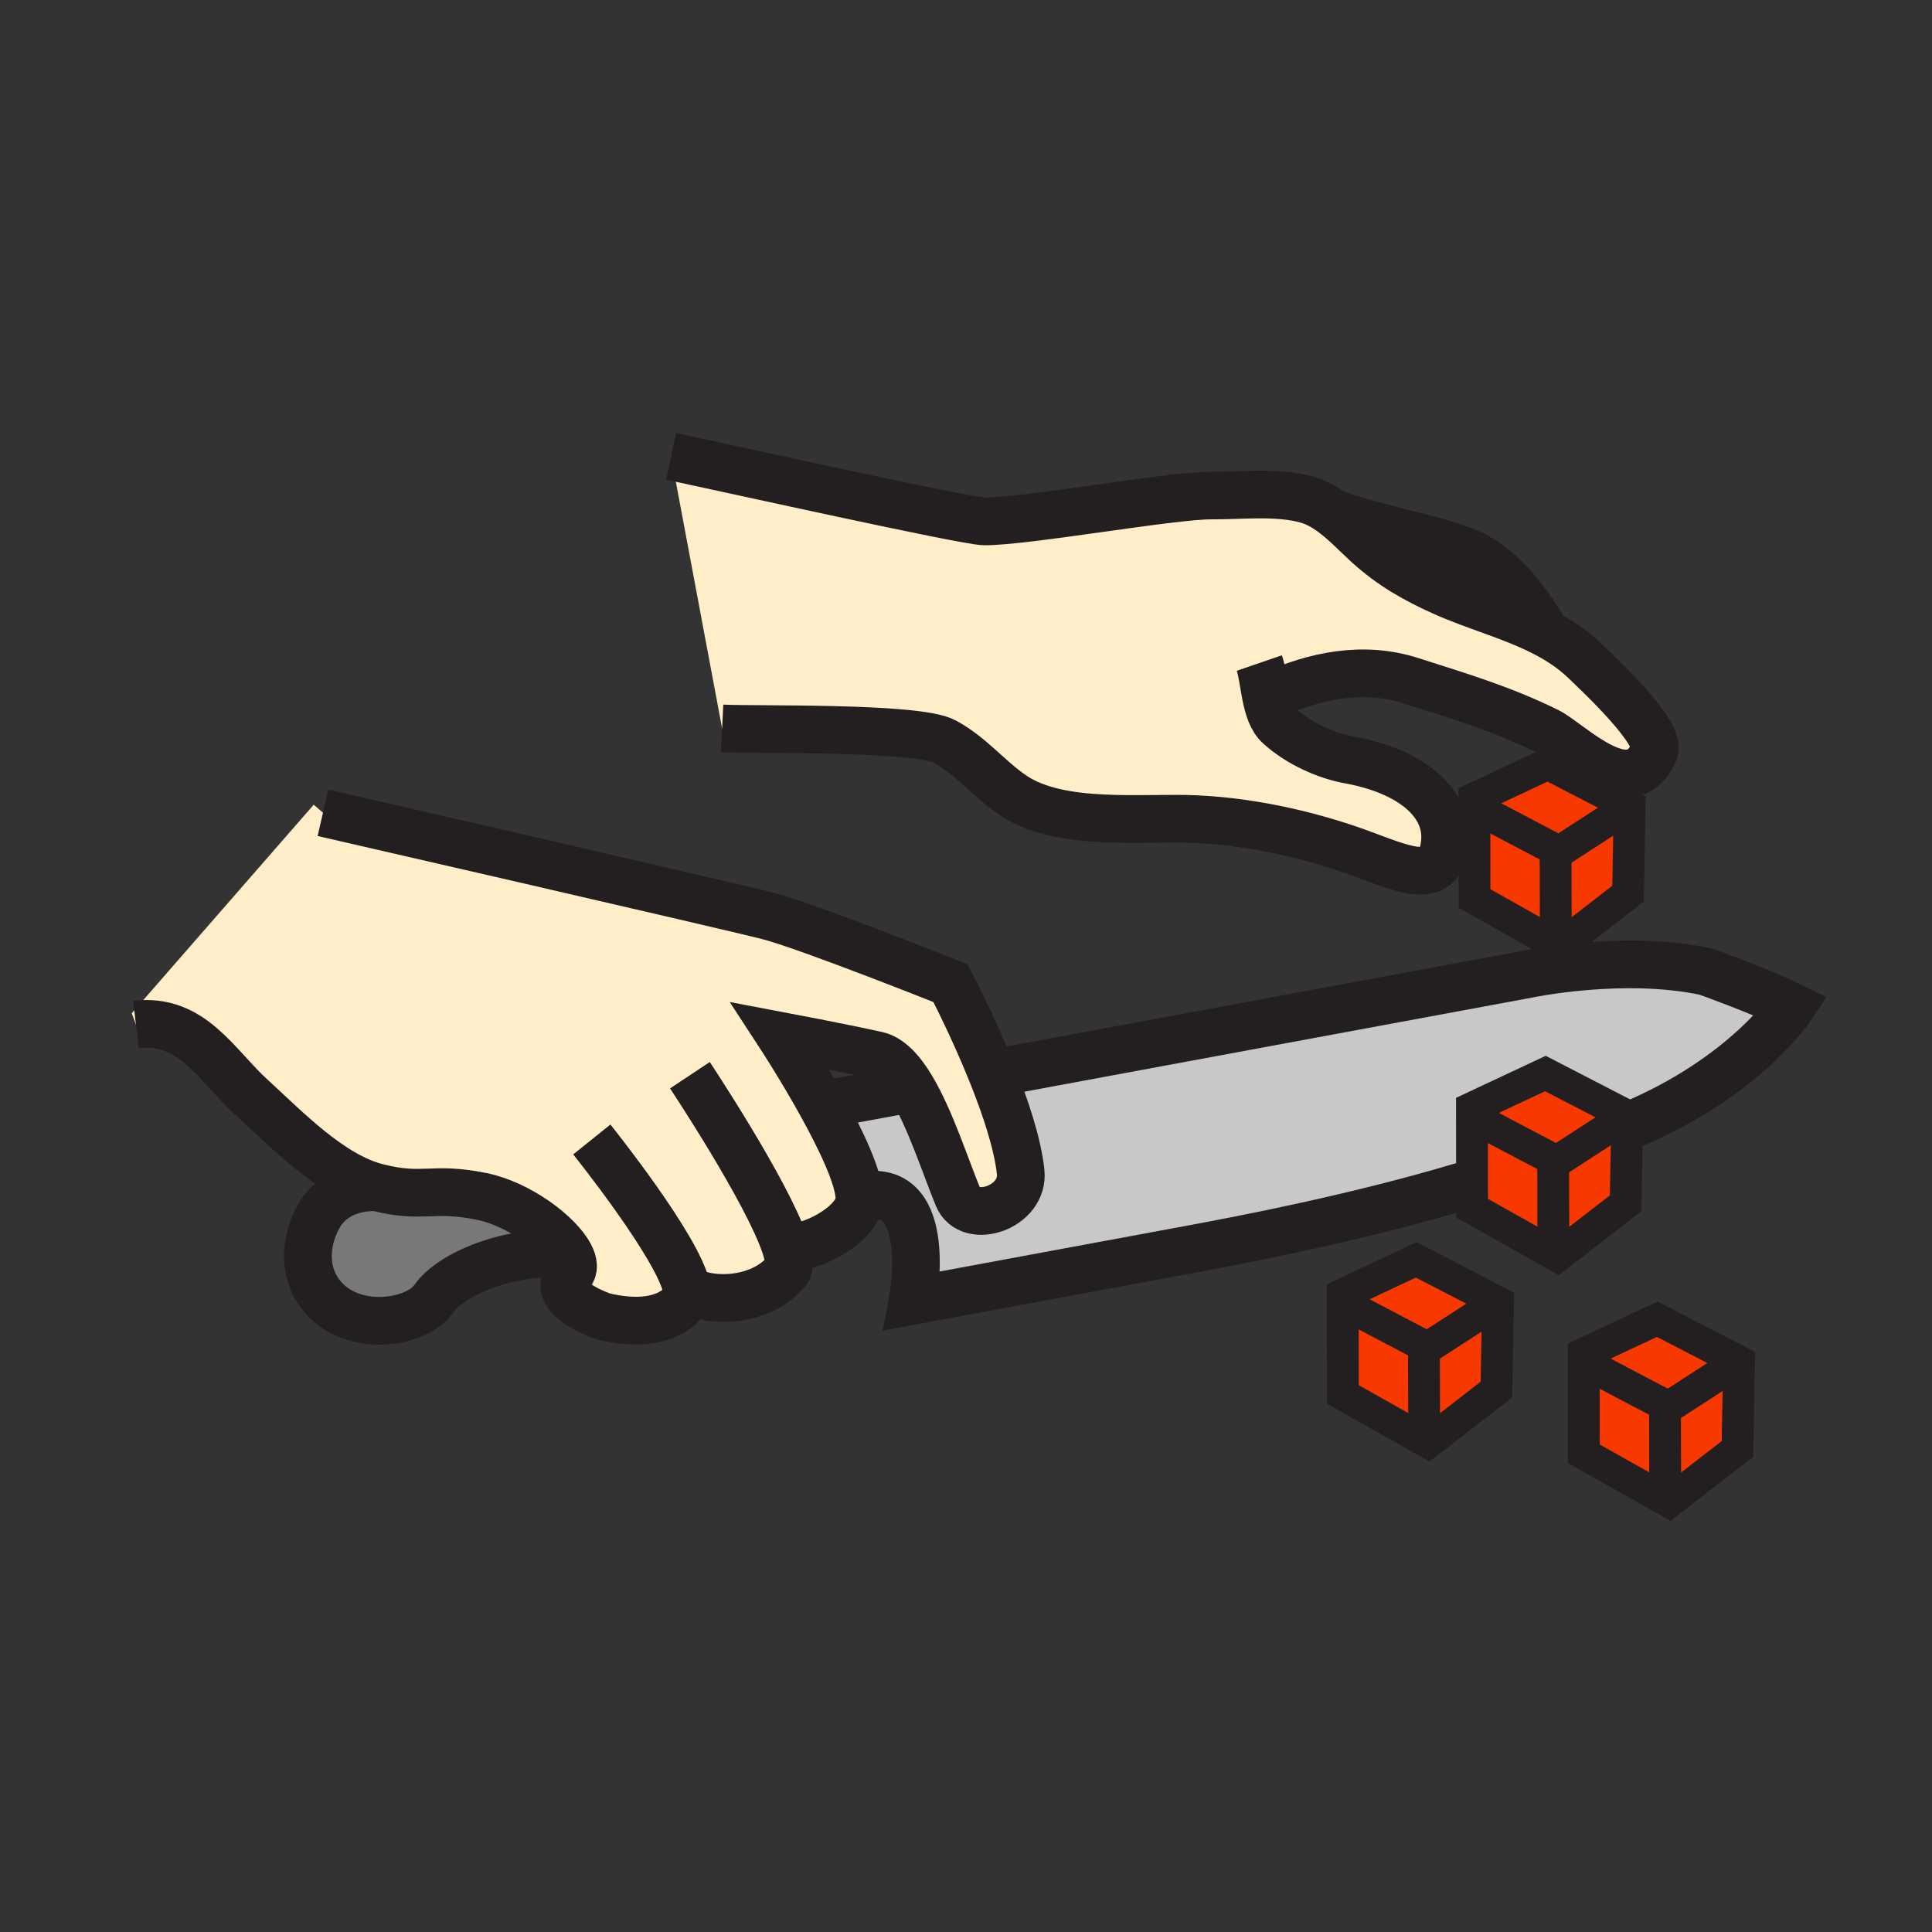 <?xml version="1.0" encoding="iso-8859-1"?>
<!-- Generator: Adobe Illustrator 12.0.1, SVG Export Plug-In . SVG Version: 6.00 Build 51448)  -->
<!DOCTYPE svg PUBLIC "-//W3C//DTD SVG 1.1//EN" "http://www.w3.org/Graphics/SVG/1.1/DTD/svg11.dtd">
<svg  version="1.1" id="Layer_1" xmlns="http://www.w3.org/2000/svg" xmlns:xlink="http://www.w3.org/1999/xlink" width="850.394" height="850.394"
	 viewBox="0 0 850.394 850.394" style="overflow:visible;enable-background:new 0 0 850.394 850.394;" xml:space="preserve">
<rect x="0" y="0" width="850.394" height="850.394" fill="#333333" stroke="none"/>
<g id="XMLID_2_">
	<g>
		<polygon style="fill:#F73900;" points="732.86,618.98 733.07,618.59 734.46,619.32 764.71,599.73 765.46,599.74 764.76,637.78 
			734.71,661.04 732.58,659.84 732.97,659.15 		"/>
		<polygon style="fill:#F73900;" points="733.07,618.59 732.86,618.98 732.97,659.15 732.58,659.84 697.17,639.92 697.12,599.69 
			697.13,599.69 		"/>
		<polygon style="fill:#F73900;" points="729.43,580.67 765.47,599.28 765.46,599.74 764.71,599.73 734.46,619.32 733.07,618.59 
			697.13,599.69 697.12,599.69 697.12,595.83 		"/>
		<polygon style="fill:#F73900;" points="659.38,573.17 658.66,611.66 628.62,634.93 626.48,633.73 626.87,633.04 626.76,592.86 
			626.97,592.47 628.36,593.2 658.62,573.61 658.96,572.95 		"/>
		<polygon style="fill:#F73900;" points="658.96,572.95 658.62,573.61 628.36,593.2 626.97,592.47 591.03,573.57 591.03,569.71 
			623.34,554.55 		"/>
		<polygon style="fill:#F73900;" points="626.97,592.47 626.76,592.86 626.87,633.04 626.48,633.73 591.08,613.8 591.03,573.57 		
			"/>
		<polygon style="fill:#F73900;" points="647.95,531.78 647.94,522 647.9,491.55 647.91,491.55 683.84,510.45 683.64,510.83 
			683.75,551.01 683.36,551.7 		"/>
		<polygon style="fill:#F73900;" points="685.49,552.9 683.36,551.7 683.75,551.01 683.64,510.83 683.84,510.45 685.24,511.18 
			715.49,491.59 716.24,491.6 716.18,495.11 715.54,529.64 		"/>
		<polygon style="fill:#F73900;" points="680.21,472.53 716.25,491.14 716.24,491.6 715.49,491.59 685.24,511.18 683.84,510.45 
			647.91,491.55 647.9,491.55 647.9,487.68 		"/>
		<polygon style="fill:#F73900;" points="686.56,416.62 684.42,415.41 684.81,414.72 684.7,374.55 684.91,374.16 686.3,374.89 
			716.56,355.3 717.3,355.31 716.6,393.35 		"/>
		<polygon style="fill:#F73900;" points="684.91,374.16 684.7,374.55 684.81,414.72 684.42,415.41 649.02,395.49 648.97,355.26 		
			"/>
		<polygon style="fill:#F73900;" points="716.56,355.3 686.3,374.89 684.91,374.16 648.97,355.26 648.96,351.4 681.28,336.24 
			717.31,354.85 717.3,355.31 		"/>
		<path style="fill:#C8C8C8;" d="M718.02,495.14l-1.84-0.029l0.061-3.511l0.01-0.46l-36.04-18.609L647.9,487.68v3.87l0.04,30.45H644
			c-46.04,13.88-97.34,23.69-118.15,27.55l-124.129,23c0,0,9.81-52.05-21.71-46.22c-0.61,0.11-1.18,0.31-1.74,0.56
			c-0.34-8.96-8.34-25.6-16.58-40.52l4.06-0.75l35.59-6.59c8.28,13.899,14.82,34.47,20.31,47.77c5.2,12.59,29.25,4.65,27.6-10.97
			c-1.32-12.45-6.71-28.6-12.63-43.34l235.85-43.71c0,0,41.82-8.89,78.45-1.09c0,0,23.24,8.27,37.7,15.319
			C788.62,443.01,768.17,474.12,718.02,495.14z"/>
		<path style="fill:#787878;" d="M248.42,552.26c-22.78-2.64-49.77,8.19-57.54,19.49c-7.78,11.31-38.76,15.72-51.28-4.2
			c-6.58-10.46-4.31-23.319,0.66-32.14c8.15-14.47,25.75-12.771,25.75-12.771c20.55,5.2,23.84-0.51,45.93,3.96
			c16.33,3.301,33.8,16.341,38.85,25.881l-0.02,0.01C249.98,552.42,249.2,552.35,248.42,552.26z"/>
		<path style="fill:#FFEEC8;" d="M401.34,479.03c-4.56-7.66-9.66-13.29-15.41-14.55c-16.17-3.57-42.48-8.54-42.48-8.54
			s9.26,14.189,18.24,30.43c8.24,14.92,16.24,31.56,16.58,40.52c0.05,1.181-0.03,2.221-0.27,3.11
			c-3.01,11.37-26.55,21.94-31.73,17.75l-0.75,0.25c1.84,5.44,2.38,9.51,0.92,11.32c-12.11,14.96-36.68,13.859-44.16,7.81h-0.02
			c0.47,2.36,0.32,4.2-0.6,5.34c-7.93,9.78-22.14,10.311-36.13,6.96c0,0-24.98-8.359-14.63-18.699c1.92-1.921,1.69-4.87-0.11-8.25
			c-5.05-9.54-22.52-22.58-38.85-25.881c-22.09-4.47-25.38,1.24-45.93-3.96c-20.53-5.21-40.01-25.71-55.21-39.56
			c-15.71-14.311-26.28-35.04-50.97-32.13L58,446l80.09-91.8l4.07,3.55c0,0,178.93,41.03,196.25,45.52
			c17.32,4.49,79.97,29.48,79.97,29.48s9.67,18.4,18.24,39.74c5.92,14.74,11.31,30.89,12.63,43.34c1.65,15.62-22.4,23.56-27.6,10.97
			C416.16,513.5,409.62,492.93,401.34,479.03z"/>
		<path style="fill:#FFEEC8;" d="M586.08,225.4c5.88,4.26,11.09,9.9,16.12,14.46c10.06,9.07,20.319,14.98,32.79,20.59
			c14.029,6.33,29.77,10.48,43.729,17.48c6.92,3.46,13.4,7.62,19.03,13.08c6.36,6.18,33.78,31.68,30.4,39.72
			c-10.2,24.31-37.141-3.96-46.87-8.78c-19.75-9.79-39.23-15.6-60.261-22.32c-20.93-6.68-42.02-2.35-61.859,6.55l-1.94,0.11
			c1.061,5.24,2.601,10.27,5.83,13.18c8.47,7.65,20.3,13.09,30.99,15.03c26.62,4.84,43.92,18.68,41.91,36.74
			c-1.98,17.74-14.891,12.7-35.24,5.05c-19.229-7.22-45.88-14.39-74.16-15.73c-23.06-1.09-59.78,3.61-80.569-10.43
			c-10.65-7.2-18.62-17.52-30.17-23.72c-12.3-6.61-83.26-5.04-97.96-5.77l-22.47-119.79c24.7,5.27,129.55,28.55,137.83,28.64
			c18.07,0.15,82.62-11.49,99.94-11.39c13.42,0.08,29.46-1.87,42.489,1.92C579.38,221.12,582.83,223.05,586.08,225.4z"/>
	</g>
	<g>
		<path style="fill:none;stroke:#231F20;stroke-width:21;" d="M250.77,552.49c-0.79-0.07-1.57-0.141-2.35-0.23
			c-22.78-2.64-49.77,8.19-57.54,19.49c-7.78,11.31-38.76,15.72-51.28-4.2c-6.58-10.46-4.31-23.319,0.66-32.14
			c8.15-14.47,25.75-12.771,25.75-12.771"/>
		<path style="fill:none;stroke:#231F20;stroke-width:21;" d="M644,522c-46.04,13.88-97.34,23.69-118.15,27.55l-124.129,23
			c0,0,9.81-52.05-21.71-46.22c-0.61,0.11-1.18,0.31-1.74,0.56c-2.28,1.021-4.19,2.91-6.26,3.44"/>
		<path style="fill:none;stroke:#231F20;stroke-width:21;" d="M436.6,472.49h0.021l235.85-43.71c0,0,41.82-8.89,78.45-1.09
			c0,0,23.24,8.27,37.7,15.319c0,0-20.45,31.11-70.601,52.13"/>
		<polyline style="fill:none;stroke:#231F20;stroke-width:21;" points="365.75,485.62 401.34,479.03 402.62,478.79 		"/>
		<path style="fill:none;stroke:#231F20;stroke-width:21;" d="M142.16,357.75c0,0,178.93,41.03,196.25,45.52
			c17.32,4.49,79.97,29.48,79.97,29.48s9.67,18.4,18.24,39.74c5.92,14.74,11.31,30.89,12.63,43.34c1.65,15.62-22.4,23.56-27.6,10.97
			c-5.49-13.3-12.03-33.87-20.31-47.77c-4.56-7.66-9.66-13.29-15.41-14.55c-16.17-3.57-42.48-8.54-42.48-8.54
			s9.26,14.189,18.24,30.43c8.24,14.92,16.24,31.56,16.58,40.52c0.05,1.181-0.03,2.221-0.27,3.11
			c-3.01,11.37-26.55,21.94-31.73,17.75"/>
		<path style="fill:none;stroke:#231F20;stroke-width:21;" d="M303.67,473.27c0,0,33.7,50.7,41.85,74.73
			c1.84,5.44,2.38,9.51,0.92,11.32c-12.11,14.96-36.68,13.859-44.16,7.81"/>
		<path style="fill:none;stroke:#231F20;stroke-width:21;" d="M260.49,501.55c0,0,38.3,47.7,41.77,65.58
			c0.47,2.36,0.32,4.2-0.6,5.34c-7.93,9.78-22.14,10.311-36.13,6.96c0,0-24.98-8.359-14.63-18.699c1.92-1.921,1.69-4.87-0.11-8.25
			c-5.05-9.54-22.52-22.58-38.85-25.881c-22.09-4.47-25.38,1.24-45.93-3.96c-20.53-5.21-40.01-25.71-55.21-39.56
			c-15.71-14.311-26.28-35.04-50.97-32.13"/>
		<path style="fill:none;stroke:#231F20;stroke-width:21;" d="M317.85,320.64c14.7,0.73,85.66-0.84,97.96,5.77
			c11.55,6.2,19.52,16.52,30.17,23.72c20.789,14.04,57.51,9.34,80.569,10.43c28.28,1.34,54.931,8.51,74.16,15.73
			c20.35,7.65,33.26,12.69,35.24-5.05c2.01-18.06-15.29-31.9-41.91-36.74c-10.69-1.94-22.521-7.38-30.99-15.03
			c-3.229-2.91-4.77-7.94-5.83-13.18c-1.05-5.24-1.62-10.69-2.91-14.45"/>
		<path style="fill:none;stroke:#231F20;stroke-width:21;" d="M559.16,306.18c19.84-8.9,40.93-13.23,61.859-6.55
			c21.03,6.72,40.511,12.53,60.261,22.32c9.729,4.82,36.67,33.09,46.87,8.78c3.38-8.04-24.04-33.54-30.4-39.72
			c-5.63-5.46-12.11-9.62-19.03-13.08c-13.96-7-29.7-11.15-43.729-17.48c-12.471-5.61-22.73-11.52-32.79-20.59
			c-5.03-4.56-10.24-10.2-16.12-14.46c-3.25-2.35-6.7-4.28-10.44-5.38c-13.029-3.79-29.069-1.84-42.489-1.92
			c-17.32-0.1-81.87,11.54-99.94,11.39c-8.28-0.09-113.13-23.37-137.83-28.64"/>
		<path style="fill:none;stroke:#231F20;stroke-width:21;" d="M586.05,225.39c0.01,0,0.021,0.01,0.03,0.01
			c17.63,7,40.71,10.38,58.33,17.03c15.359,5.78,26.82,20.84,34.899,34.32"/>
		<polyline style="fill:none;stroke:#231F20;stroke-width:14;" points="648.97,355.26 684.91,374.16 686.3,374.89 716.56,355.3 		
			"/>
		<polygon style="fill:none;stroke:#231F20;stroke-width:14;" points="717.3,355.31 716.6,393.35 686.56,416.62 684.42,415.41 
			649.02,395.49 648.97,355.26 648.96,351.4 681.28,336.24 717.31,354.85 		"/>
		<line style="fill:none;stroke:#231F20;stroke-width:14;" x1="684.7" y1="374.55" x2="684.81" y2="414.72"/>
		<polyline style="fill:none;stroke:#231F20;stroke-width:14;" points="647.91,491.55 683.84,510.45 685.24,511.18 715.49,491.59 		
			"/>
		<polygon style="fill:none;stroke:#231F20;stroke-width:14;" points="716.18,495.11 715.54,529.64 685.49,552.9 683.36,551.7 
			647.95,531.78 647.94,522 647.9,491.55 647.9,487.68 680.21,472.53 716.25,491.14 716.24,491.6 		"/>
		<line style="fill:none;stroke:#231F20;stroke-width:14;" x1="683.64" y1="510.83" x2="683.75" y2="551.01"/>
		<polyline style="fill:none;stroke:#231F20;stroke-width:14;" points="591.03,573.57 626.97,592.47 628.36,593.2 658.62,573.61 		
			"/>
		<polygon style="fill:none;stroke:#231F20;stroke-width:14;" points="658.96,572.95 659.38,573.17 658.66,611.66 628.62,634.93 
			626.48,633.73 591.08,613.8 591.03,573.57 591.03,569.71 623.34,554.55 		"/>
		<line style="fill:none;stroke:#231F20;stroke-width:14;" x1="626.76" y1="592.86" x2="626.87" y2="633.04"/>
		<polyline style="fill:none;stroke:#231F20;stroke-width:14;" points="697.13,599.69 733.07,618.59 734.46,619.32 764.71,599.73 		
			"/>
		<polygon style="fill:none;stroke:#231F20;stroke-width:14;" points="765.46,599.74 764.76,637.78 734.71,661.04 732.58,659.84 
			697.17,639.92 697.12,599.69 697.12,595.83 729.43,580.67 765.47,599.28 		"/>
		<line style="fill:none;stroke:#231F20;stroke-width:14;" x1="732.86" y1="618.98" x2="732.97" y2="659.15"/>
	</g>
</g>
<rect style="fill:none;" width="850.394" height="850.394"/>
</svg>
